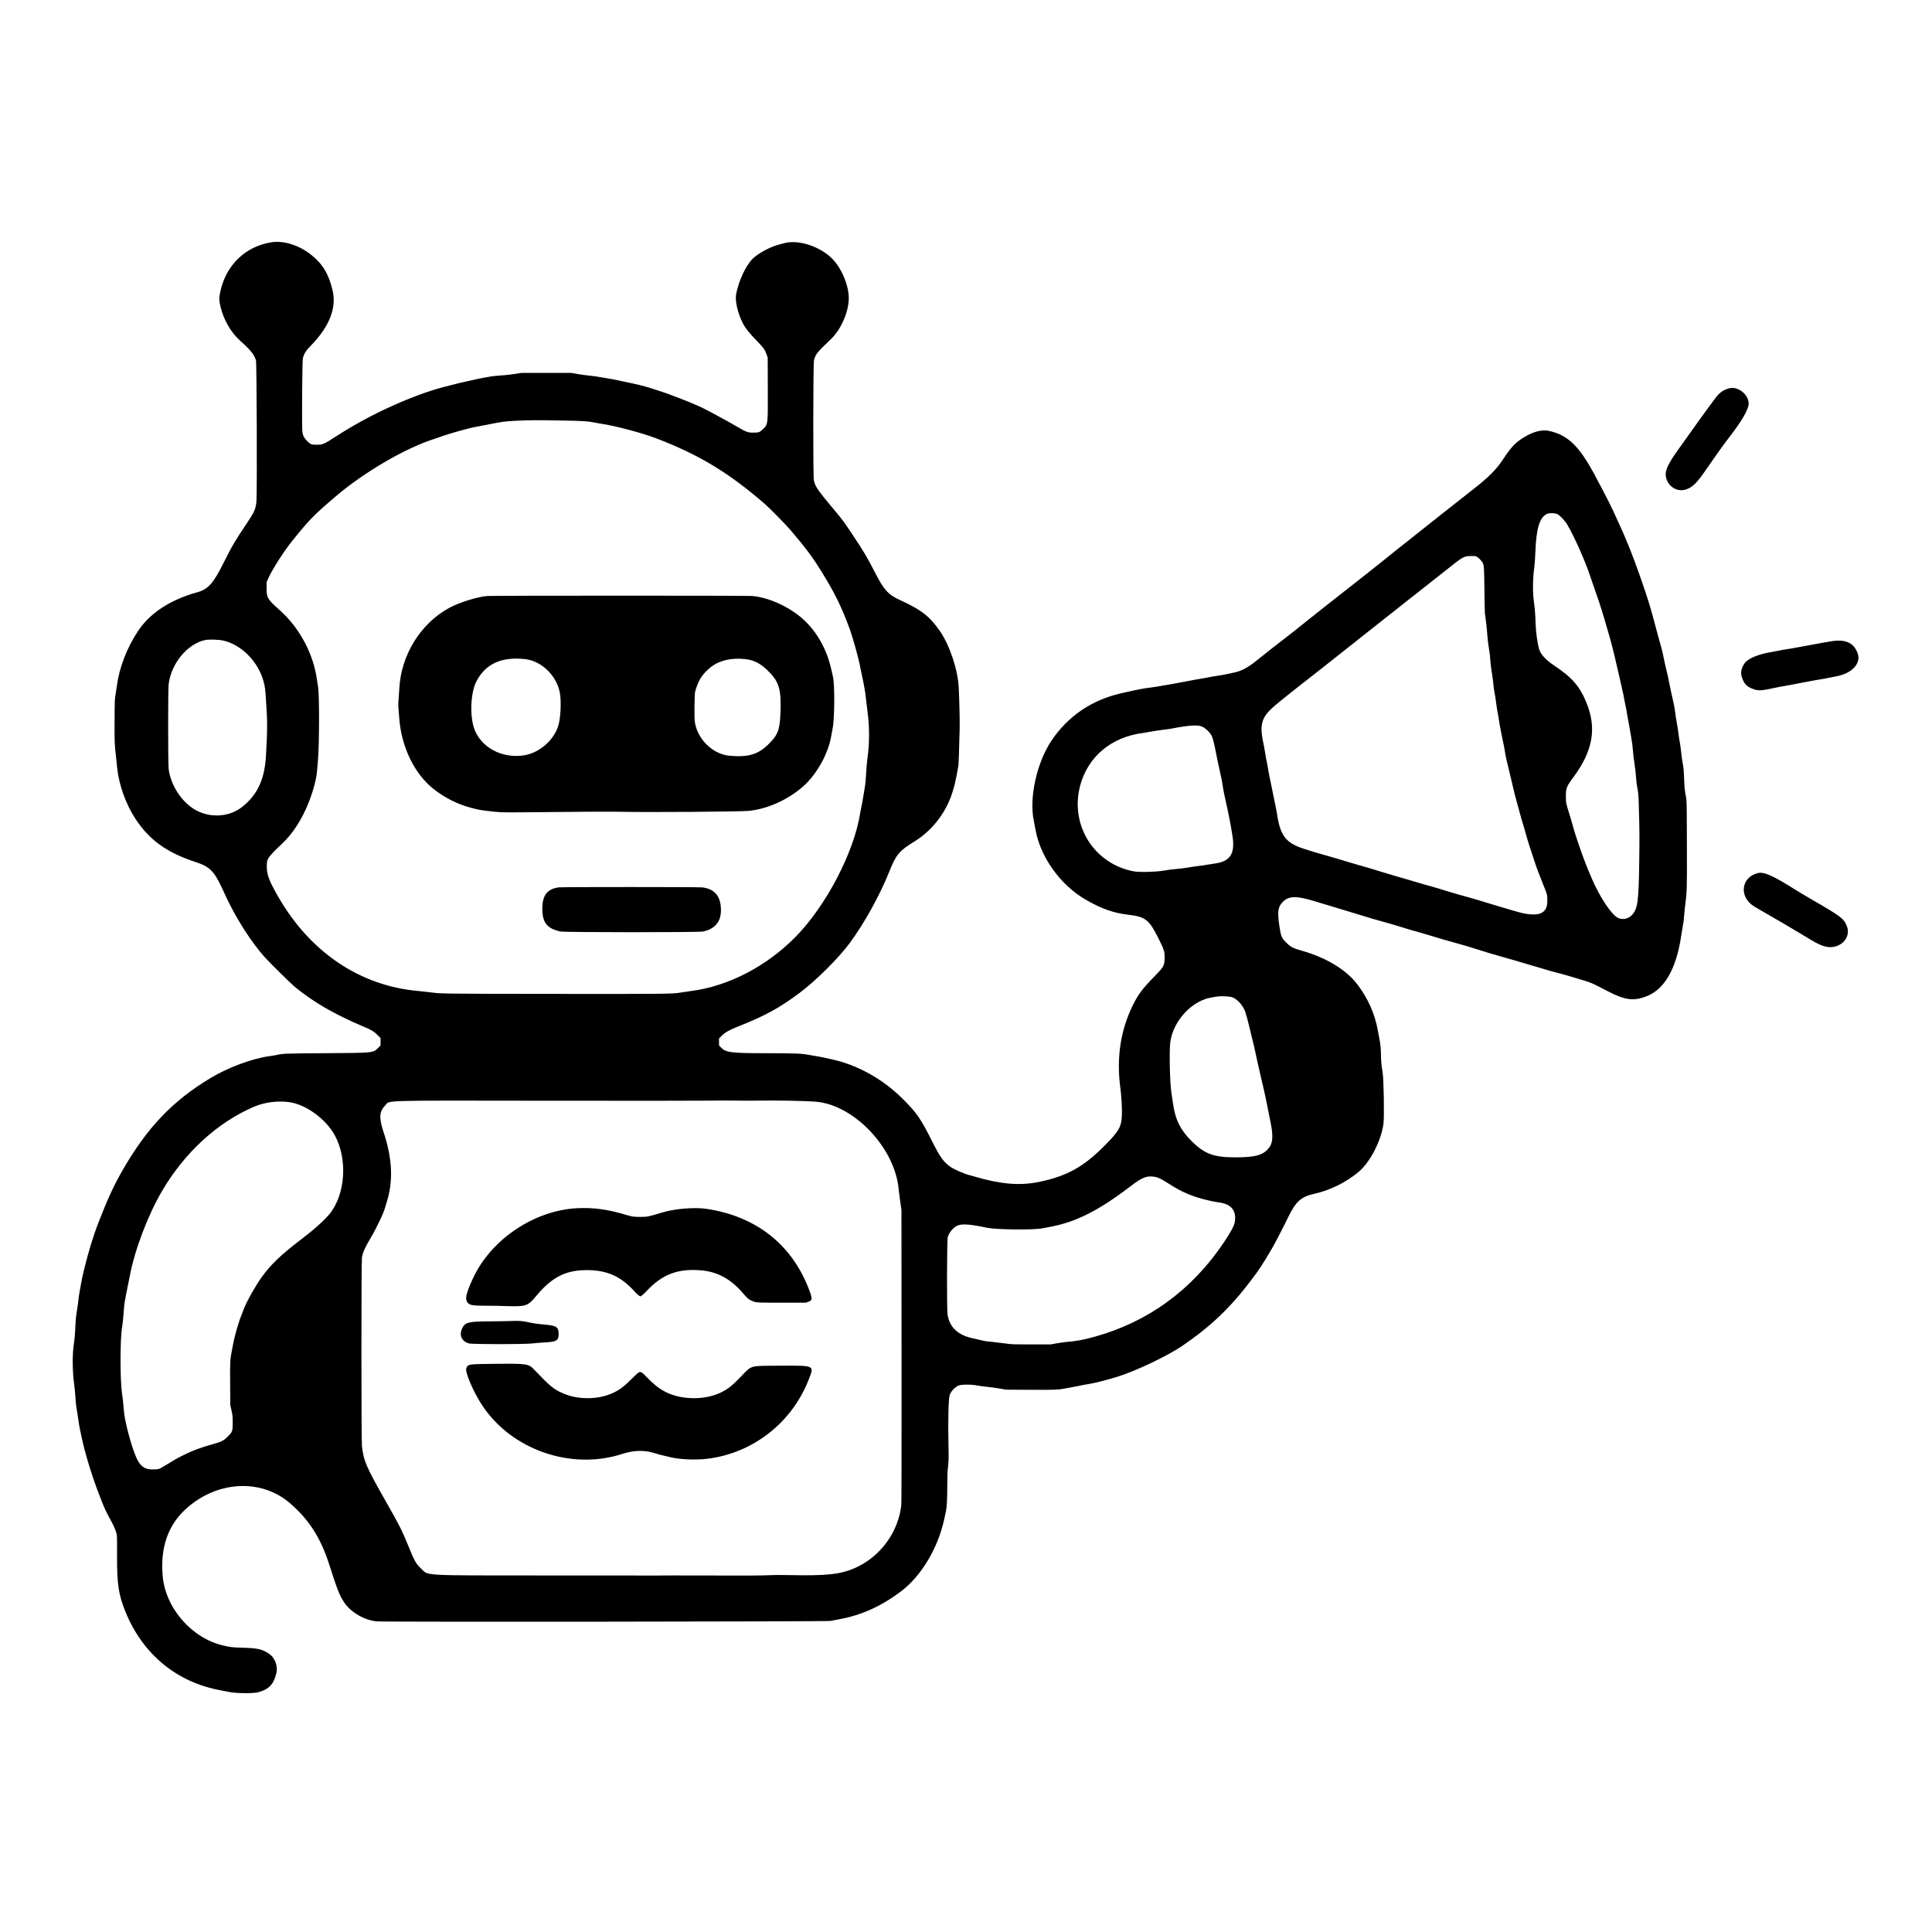 <svg id="svg" xmlns="http://www.w3.org/2000/svg" xmlns:xlink="http://www.w3.org/1999/xlink" width="400" height="400" viewBox="0, 0, 400,400"><g id="svgg"><path id="path0" d="M56.317 50.146 C 50.905 50.936,46.850 54.786,45.631 60.292 C 45.328 61.662,45.328 62.065,45.633 63.393 C 46.277 66.205,47.796 68.833,49.815 70.633 C 51.897 72.488,52.635 73.413,52.997 74.625 C 53.156 75.155,53.245 102.093,53.094 103.781 C 52.952 105.361,52.663 106.024,51.118 108.320 C 48.634 112.012,48.081 112.952,46.331 116.455 C 44.155 120.811,43.110 121.986,40.845 122.621 C 35.178 124.208,31.044 126.924,28.544 130.700 C 26.287 134.108,24.715 138.169,24.219 141.875 C 24.142 142.450,24.005 143.336,23.915 143.843 C 23.761 144.709,23.748 145.026,23.721 148.939 C 23.691 153.240,23.726 154.196,24.000 156.544 C 24.078 157.214,24.192 158.281,24.254 158.914 C 24.604 162.488,26.082 166.590,28.127 169.663 C 31.001 173.983,34.664 176.587,40.539 178.488 C 43.363 179.401,44.322 180.346,45.937 183.806 C 46.341 184.671,46.795 185.643,46.947 185.966 C 48.959 190.258,52.033 195.048,54.721 198.080 C 55.694 199.178,60.121 203.554,60.990 204.277 C 64.693 207.358,69.195 209.979,75.023 212.446 C 76.948 213.260,77.425 213.540,78.148 214.279 L 78.789 214.934 78.789 215.698 L 78.789 216.462 78.254 216.985 C 77.210 218.004,77.429 217.983,67.307 218.054 C 58.638 218.115,58.730 218.112,57.116 218.451 C 56.832 218.511,56.201 218.614,55.713 218.680 C 52.193 219.159,47.192 221.024,43.567 223.209 C 35.712 227.943,30.487 233.421,25.385 242.274 C 23.517 245.515,22.260 248.261,20.179 253.646 C 19.371 255.737,18.253 259.403,17.568 262.212 C 17.484 262.557,17.320 263.221,17.204 263.688 C 17.088 264.155,16.940 264.870,16.876 265.276 C 16.812 265.682,16.662 266.496,16.544 267.085 C 16.425 267.674,16.291 268.555,16.245 269.042 C 16.199 269.529,16.082 270.410,15.985 270.999 C 15.729 272.547,15.666 273.190,15.579 275.150 C 15.527 276.330,15.438 277.307,15.307 278.141 C 14.953 280.407,14.975 283.875,15.362 286.653 C 15.439 287.201,15.554 288.381,15.617 289.275 C 15.736 290.933,15.754 291.083,16.015 292.560 C 16.097 293.028,16.201 293.742,16.246 294.148 C 16.291 294.554,16.409 295.254,16.509 295.703 C 16.608 296.152,16.768 296.916,16.865 297.401 C 17.482 300.505,19.105 305.838,20.526 309.433 C 20.735 309.961,20.966 310.559,21.039 310.762 C 21.455 311.913,22.206 313.493,23.007 314.905 C 23.524 315.815,24.000 316.944,24.156 317.630 C 24.236 317.982,24.252 318.896,24.234 322.097 C 24.201 327.879,24.542 330.168,25.961 333.667 C 29.544 342.505,36.611 348.331,45.743 349.972 C 46.272 350.067,47.020 350.215,47.406 350.300 C 48.820 350.611,52.466 350.643,53.498 350.354 C 55.664 349.747,56.619 348.760,57.192 346.539 C 57.608 344.925,56.916 343.136,55.546 342.281 C 54.182 341.430,53.305 341.236,50.404 341.147 C 48.004 341.074,47.850 341.057,46.188 340.674 C 39.683 339.177,34.246 332.921,33.678 326.279 C 33.181 320.455,34.748 315.866,38.385 312.503 C 44.782 306.585,53.998 306.031,60.014 311.202 C 63.935 314.573,66.380 318.369,68.124 323.795 C 69.902 329.330,70.272 330.269,71.249 331.745 C 72.619 333.812,75.414 335.442,78.006 335.687 C 79.541 335.832,171.296 335.742,171.977 335.595 C 172.282 335.529,173.096 335.371,173.786 335.243 C 178.386 334.391,182.385 332.589,186.486 329.520 C 190.709 326.360,194.178 320.589,195.496 314.528 C 195.602 314.041,195.753 313.343,195.832 312.978 C 196.035 312.032,196.123 310.395,196.123 307.569 C 196.123 305.589,196.153 304.833,196.278 303.656 C 196.423 302.300,196.429 301.985,196.372 299.206 C 196.270 294.228,196.368 289.771,196.599 288.918 C 196.805 288.156,197.599 287.263,198.412 286.881 C 198.980 286.614,201.099 286.599,202.326 286.853 C 202.752 286.941,203.666 287.066,204.357 287.131 C 205.047 287.196,206.210 287.353,206.941 287.481 L 208.270 287.713 213.172 287.743 C 218.428 287.774,219.218 287.741,220.735 287.427 C 221.221 287.326,221.954 287.191,222.365 287.126 C 222.776 287.061,223.445 286.931,223.851 286.836 C 224.257 286.742,224.971 286.609,225.438 286.541 C 226.620 286.370,229.388 285.660,231.530 284.979 C 235.418 283.743,241.778 280.700,244.822 278.619 C 250.678 274.614,254.706 270.774,259.011 265.091 C 260.744 262.804,261.501 261.646,263.427 258.343 C 264.002 257.358,265.745 253.986,266.732 251.952 C 268.277 248.767,269.385 247.773,272.051 247.181 C 275.349 246.449,278.691 244.802,281.282 242.633 C 283.674 240.629,285.956 236.200,286.437 232.626 C 286.618 231.284,286.485 223.259,286.262 222.042 C 286.030 220.775,285.916 219.592,285.915 218.423 C 285.913 217.249,285.802 216.104,285.587 215.049 C 285.487 214.557,285.352 213.844,285.287 213.464 C 284.687 209.957,283.190 206.596,280.935 203.692 C 278.628 200.723,274.603 198.291,269.633 196.865 C 267.674 196.303,267.313 196.123,266.431 195.275 C 265.337 194.222,265.197 193.895,264.864 191.605 C 264.448 188.742,264.588 187.767,265.560 186.763 C 266.804 185.476,268.383 185.426,272.069 186.555 C 273.187 186.898,274.896 187.413,276.131 187.780 C 276.699 187.949,277.580 188.216,278.088 188.373 C 278.595 188.530,279.526 188.811,280.155 188.998 C 280.785 189.186,281.715 189.469,282.223 189.627 C 283.569 190.047,284.970 190.456,286.395 190.846 C 287.841 191.241,289.264 191.659,290.530 192.063 C 291.479 192.365,292.376 192.628,293.557 192.950 C 293.963 193.060,294.645 193.257,295.071 193.386 C 298.595 194.452,299.533 194.727,301.126 195.158 C 302.465 195.521,303.840 195.925,305.335 196.395 C 308.385 197.355,308.610 197.423,310.430 197.935 C 312.411 198.492,312.729 198.583,313.661 198.860 C 314.199 199.020,315.079 199.282,315.618 199.442 C 316.156 199.601,316.912 199.822,317.297 199.932 C 317.683 200.042,318.431 200.263,318.959 200.424 C 320.479 200.886,322.142 201.354,322.983 201.559 C 323.410 201.662,324.124 201.858,324.571 201.993 C 325.018 202.128,325.848 202.376,326.417 202.545 C 329.563 203.478,329.335 203.383,332.804 205.191 C 336.486 207.109,338.294 207.331,341.059 206.204 C 344.706 204.718,347.101 200.440,348.088 193.650 C 348.171 193.081,348.302 192.284,348.381 191.877 C 348.574 190.879,348.590 190.751,348.718 189.182 C 348.779 188.431,348.893 187.351,348.972 186.782 C 349.260 184.695,349.282 183.732,349.253 174.598 C 349.225 165.886,349.223 165.804,349.061 164.962 C 348.794 163.579,348.754 163.180,348.682 161.200 C 348.634 159.882,348.566 159.046,348.457 158.427 C 348.206 156.994,348.176 156.784,348.056 155.621 C 347.993 155.012,347.876 154.175,347.796 153.761 C 347.715 153.348,347.566 152.362,347.464 151.571 C 347.362 150.780,347.212 149.822,347.130 149.443 C 347.049 149.064,346.918 148.222,346.840 147.572 C 346.705 146.448,346.555 145.690,345.984 143.253 C 345.846 142.664,345.681 141.866,345.616 141.481 C 345.509 140.844,345.365 140.199,344.693 137.345 C 344.573 136.838,344.423 136.132,344.360 135.776 C 344.240 135.103,343.862 133.625,343.534 132.546 C 343.429 132.200,343.236 131.503,343.106 130.995 C 342.976 130.487,342.710 129.490,342.516 128.780 C 342.322 128.069,342.073 127.155,341.962 126.749 C 341.413 124.726,340.200 121.058,338.933 117.593 C 338.725 117.024,338.461 116.293,338.345 115.968 C 338.038 115.104,336.780 111.957,336.381 111.058 C 336.192 110.631,335.945 110.066,335.831 109.802 C 335.717 109.538,335.286 108.591,334.872 107.698 C 334.458 106.805,334.025 105.857,333.909 105.594 C 333.634 104.965,332.495 102.716,331.629 101.089 C 331.251 100.378,330.624 99.199,330.237 98.468 C 326.999 92.355,324.560 90.004,320.620 89.199 C 319.202 88.909,317.470 89.359,315.564 90.514 C 313.763 91.604,312.887 92.524,311.156 95.145 C 309.728 97.306,308.155 98.865,304.634 101.603 C 303.984 102.108,302.821 103.023,302.049 103.635 C 301.277 104.246,300.181 105.110,299.612 105.553 C 299.044 105.996,297.731 107.032,296.696 107.855 C 295.660 108.679,293.714 110.226,292.371 111.294 C 291.027 112.362,289.485 113.585,288.943 114.011 C 288.401 114.438,287.221 115.385,286.320 116.116 C 284.698 117.432,280.222 120.964,276.943 123.514 C 276.009 124.240,274.181 125.682,272.882 126.719 C 271.582 127.755,270.120 128.920,269.633 129.309 C 269.145 129.697,268.381 130.310,267.934 130.672 C 267.488 131.034,266.408 131.875,265.534 132.542 C 263.842 133.835,262.465 134.918,260.535 136.474 C 258.255 138.313,257.014 138.974,255.221 139.305 C 254.862 139.371,254.234 139.503,253.825 139.599 C 253.416 139.695,252.602 139.839,252.016 139.921 C 251.430 140.002,250.637 140.139,250.253 140.224 C 249.869 140.310,249.038 140.460,248.407 140.557 C 247.775 140.655,246.976 140.799,246.631 140.879 C 246.286 140.958,245.638 141.079,245.191 141.147 C 244.744 141.215,244.013 141.350,243.567 141.449 C 243.120 141.547,242.306 141.693,241.757 141.773 C 241.209 141.853,240.428 141.987,240.022 142.071 C 239.616 142.155,238.719 142.291,238.029 142.373 C 236.681 142.532,235.524 142.761,232.055 143.554 C 225.983 144.943,221.038 148.324,217.663 153.396 C 214.605 157.992,213.018 165.330,214.063 170.042 C 214.141 170.396,214.274 171.095,214.358 171.596 C 215.325 177.379,219.510 183.246,224.852 186.308 C 228.105 188.173,230.595 189.043,233.709 189.404 C 237.144 189.802,237.937 190.432,239.847 194.284 C 241.042 196.692,241.127 196.959,241.121 198.265 C 241.113 199.864,240.955 200.169,239.212 201.957 C 236.528 204.709,235.719 205.768,234.609 207.984 C 231.996 213.202,231.106 219.057,231.970 225.340 C 232.192 226.954,232.339 229.705,232.274 231.013 C 232.159 233.299,231.663 234.180,228.909 236.984 C 224.408 241.568,220.916 243.517,215.064 244.713 C 211.103 245.523,207.108 245.180,201.661 243.564 C 201.194 243.425,200.713 243.289,200.591 243.261 C 199.766 243.071,197.612 242.142,196.927 241.681 C 195.391 240.648,194.655 239.640,192.964 236.256 C 190.664 231.651,189.786 230.382,186.936 227.541 C 182.724 223.342,177.371 220.382,171.977 219.272 C 171.510 219.176,170.845 219.029,170.500 218.947 C 170.155 218.865,169.524 218.745,169.097 218.682 C 168.671 218.619,167.890 218.483,167.362 218.381 C 166.001 218.116,164.494 218.060,158.671 218.057 C 151.338 218.053,150.275 217.919,149.275 216.871 L 148.865 216.441 148.865 215.717 L 148.865 214.994 149.474 214.397 C 150.195 213.690,151.064 213.213,153.111 212.404 C 158.431 210.300,161.434 208.648,165.590 205.536 C 168.918 203.044,173.604 198.389,175.880 195.315 C 178.919 191.210,182.137 185.409,184.095 180.506 C 185.512 176.957,186.186 176.141,189.256 174.263 C 193.180 171.863,196.167 167.868,197.384 163.390 C 197.506 162.942,197.620 162.553,197.638 162.524 C 197.686 162.447,198.333 159.170,198.416 158.587 C 198.482 158.122,198.567 155.697,198.685 150.969 C 198.728 149.206,198.640 145.302,198.486 142.219 C 198.310 138.671,196.608 133.572,194.654 130.737 C 192.485 127.588,190.765 126.253,186.190 124.165 C 183.893 123.116,182.957 122.065,181.130 118.478 C 179.616 115.506,178.806 114.141,176.460 110.615 C 174.863 108.214,174.367 107.540,173.012 105.926 C 169.236 101.428,168.818 100.826,168.496 99.422 C 168.321 98.657,168.350 75.224,168.528 74.582 C 168.886 73.286,169.096 73.023,172.026 70.223 C 174.009 68.328,175.531 65.015,175.716 62.188 C 175.894 59.468,174.364 55.629,172.264 53.527 C 169.714 50.975,165.266 49.552,162.341 50.354 C 161.853 50.487,161.285 50.641,161.078 50.696 C 159.385 51.143,156.907 52.501,155.832 53.570 C 154.406 54.987,152.952 58.099,152.406 60.902 C 152.138 62.278,152.759 64.934,153.836 67.011 C 154.311 67.928,155.122 68.941,156.614 70.482 C 158.087 72.003,158.350 72.366,158.713 73.379 L 158.944 74.026 158.965 80.390 C 158.991 88.128,159.028 87.843,157.862 88.942 C 157.267 89.504,157.078 89.569,156.024 89.569 C 154.797 89.570,154.592 89.496,152.557 88.313 C 150.496 87.115,146.398 84.892,145.279 84.365 C 143.070 83.324,138.230 81.444,136.238 80.853 C 135.974 80.775,135.475 80.613,135.130 80.494 C 133.828 80.042,131.965 79.574,129.371 79.046 C 128.700 78.910,127.870 78.733,127.524 78.652 C 127.179 78.572,126.515 78.451,126.048 78.385 C 125.581 78.319,124.800 78.185,124.312 78.087 C 123.825 77.989,122.878 77.856,122.208 77.791 C 121.538 77.727,120.375 77.568,119.623 77.438 L 118.257 77.201 113.125 77.203 L 107.993 77.206 106.687 77.403 C 105.968 77.512,104.938 77.637,104.398 77.680 C 103.857 77.723,103.010 77.791,102.515 77.830 C 101.647 77.899,99.172 78.362,97.652 78.740 C 97.248 78.840,96.698 78.959,96.430 79.004 C 95.963 79.081,94.551 79.429,91.785 80.146 C 88.917 80.889,85.019 82.318,81.337 83.976 C 77.024 85.918,73.305 87.939,69.337 90.497 C 67.028 91.986,66.812 92.076,65.534 92.078 C 64.483 92.080,64.310 92.015,63.642 91.366 C 63.005 90.745,62.728 90.239,62.610 89.475 C 62.469 88.571,62.562 74.615,62.712 74.113 C 63.018 73.085,63.319 72.630,64.500 71.409 C 68.204 67.579,69.702 63.728,68.871 60.175 C 68.068 56.744,66.816 54.655,64.421 52.750 C 61.966 50.798,58.805 49.782,56.317 50.146 M357.947 80.406 C 356.663 80.782,355.949 81.328,354.924 82.721 C 352.567 85.921,351.412 87.518,349.518 90.198 C 349.030 90.888,348.111 92.176,347.476 93.060 C 345.336 96.038,344.679 97.469,344.899 98.671 C 345.281 100.759,347.273 101.985,349.170 101.300 C 350.512 100.816,351.376 99.937,353.336 97.065 C 354.672 95.107,356.991 91.856,357.655 91.010 C 360.521 87.359,362.045 84.771,362.045 83.560 C 362.045 81.640,359.755 79.877,357.947 80.406 M116.190 87.061 C 120.706 87.142,121.788 87.206,122.980 87.462 C 123.429 87.558,124.061 87.674,124.386 87.719 C 127.185 88.108,132.867 89.609,135.832 90.742 C 144.706 94.133,150.799 97.809,158.316 104.307 C 159.344 105.195,162.736 108.648,163.715 109.802 C 166.922 113.583,168.203 115.304,170.149 118.442 C 172.779 122.685,174.253 125.680,175.837 129.998 C 176.605 132.093,177.818 136.452,178.107 138.158 C 178.152 138.422,178.300 139.136,178.437 139.745 C 178.855 141.609,179.140 143.235,179.259 144.434 C 179.322 145.064,179.471 146.293,179.591 147.166 C 180.028 150.336,180.038 153.862,179.620 156.766 C 179.510 157.525,179.389 158.899,179.325 160.095 C 179.244 161.605,179.167 162.398,179.024 163.159 C 178.919 163.724,178.769 164.614,178.692 165.137 C 178.616 165.659,178.470 166.456,178.370 166.909 C 178.269 167.361,178.137 168.047,178.075 168.433 C 176.792 176.504,171.025 187.538,164.745 193.936 C 158.740 200.053,150.816 204.174,143.142 205.170 C 142.411 205.265,141.414 205.412,140.927 205.497 C 139.253 205.788,138.065 205.801,114.528 205.775 C 90.823 205.749,91.461 205.757,88.942 205.428 C 88.333 205.349,87.253 205.232,86.542 205.168 C 74.509 204.097,64.182 197.130,57.591 185.638 C 55.798 182.512,55.297 181.247,55.251 179.730 C 55.192 177.762,55.220 177.718,58.589 174.488 C 61.472 171.723,63.854 167.324,65.126 162.415 C 65.545 160.796,65.556 160.721,65.835 157.320 C 66.115 153.913,66.134 143.956,65.864 142.297 C 65.781 141.787,65.663 141.021,65.603 140.594 C 64.846 135.300,62.003 129.996,57.997 126.406 C 55.369 124.051,55.197 123.771,55.197 121.876 L 55.197 120.546 55.517 119.808 C 56.327 117.945,58.817 114.055,60.631 111.821 C 64.188 107.439,64.918 106.694,69.449 102.821 C 75.389 97.743,84.006 92.726,90.050 90.826 C 90.212 90.775,90.594 90.641,90.899 90.527 C 91.894 90.158,95.067 89.197,96.031 88.973 C 96.234 88.926,96.698 88.804,97.062 88.702 C 97.426 88.600,98.141 88.441,98.650 88.350 C 99.159 88.258,100.090 88.080,100.720 87.955 C 104.176 87.267,104.454 87.230,107.144 87.099 C 109.602 86.979,111.272 86.972,116.190 87.061 M322.447 106.447 C 322.960 106.703,324.028 107.834,324.470 108.589 C 325.957 111.131,328.103 115.926,329.143 119.033 C 329.409 119.825,329.972 121.460,330.396 122.667 C 330.819 123.874,331.337 125.419,331.545 126.100 C 331.754 126.782,332.038 127.705,332.175 128.152 C 332.313 128.599,332.479 129.180,332.544 129.444 C 332.610 129.708,332.748 130.181,332.850 130.496 C 333.144 131.393,334.027 134.697,334.287 135.869 C 334.619 137.361,335.047 139.209,335.220 139.893 C 335.322 140.299,335.500 141.081,335.613 141.630 C 335.727 142.179,335.888 142.894,335.970 143.218 C 336.053 143.542,336.173 144.129,336.236 144.523 C 336.299 144.917,336.435 145.610,336.538 146.064 C 336.640 146.518,336.791 147.325,336.872 147.858 C 336.954 148.391,337.085 149.117,337.164 149.470 C 337.243 149.824,337.358 150.455,337.419 150.873 C 337.481 151.292,337.631 152.165,337.752 152.815 C 337.873 153.465,338.022 154.634,338.082 155.413 C 338.142 156.191,338.290 157.421,338.410 158.145 C 338.531 158.869,338.668 160.042,338.714 160.753 C 338.791 161.952,338.846 162.365,339.123 163.855 C 339.179 164.159,339.243 164.973,339.263 165.664 C 339.455 172.071,339.462 172.721,339.384 178.475 C 339.274 186.689,339.074 188.137,337.872 189.453 C 337.137 190.256,335.913 190.500,334.970 190.030 C 333.623 189.358,331.204 185.724,329.590 181.946 C 328.874 180.270,328.490 179.341,328.264 178.734 C 328.127 178.368,327.877 177.704,327.707 177.257 C 327.237 176.018,326.170 172.857,325.901 171.903 C 325.769 171.436,325.572 170.738,325.463 170.353 C 325.354 169.967,325.135 169.236,324.976 168.728 C 324.215 166.288,324.202 166.224,324.202 164.888 C 324.201 163.158,324.317 162.862,325.730 160.954 C 329.764 155.511,330.607 150.881,328.518 145.644 C 327.131 142.168,325.518 140.278,321.876 137.862 C 320.067 136.662,319.020 135.539,318.675 134.429 C 318.312 133.262,317.983 130.891,317.926 129.038 C 317.869 127.176,317.774 125.947,317.590 124.661 C 317.295 122.607,317.323 119.958,317.667 117.371 C 317.752 116.731,317.845 115.391,317.888 114.196 C 318.063 109.360,318.787 107.044,320.333 106.373 C 320.783 106.177,321.991 106.220,322.447 106.447 M305.857 115.328 C 306.217 115.556,306.761 116.136,306.942 116.485 C 307.259 117.098,307.270 117.259,307.334 122.134 C 307.368 124.713,307.413 126.923,307.434 127.044 C 307.584 127.904,307.854 130.283,307.920 131.327 C 307.964 132.018,308.096 133.181,308.213 133.912 C 308.467 135.499,308.489 135.681,308.583 137.013 C 308.624 137.582,308.740 138.512,308.842 139.081 C 308.944 139.649,309.078 140.629,309.141 141.259 C 309.265 142.509,309.345 143.073,309.510 143.855 C 309.569 144.137,309.683 144.907,309.764 145.565 C 309.844 146.224,309.992 147.165,310.092 147.656 C 310.192 148.148,310.312 148.845,310.357 149.206 C 310.438 149.845,310.996 152.737,311.352 154.366 C 311.450 154.813,311.567 155.461,311.612 155.806 C 311.688 156.386,311.914 157.408,312.397 159.350 C 312.503 159.777,312.654 160.408,312.731 160.753 C 313.329 163.411,313.744 165.063,314.348 167.177 C 314.504 167.726,314.686 168.390,314.751 168.654 C 314.868 169.122,315.054 169.759,315.563 171.423 C 315.699 171.870,315.865 172.452,315.931 172.716 C 316.122 173.474,317.049 176.437,317.445 177.552 C 317.560 177.877,317.721 178.359,317.802 178.623 C 318.045 179.416,318.684 181.104,319.605 183.386 C 320.337 185.198,320.354 185.267,320.358 186.487 C 320.366 188.740,319.179 189.581,316.440 189.263 C 315.337 189.135,314.835 189.002,310.135 187.596 C 309.505 187.407,308.542 187.119,307.993 186.955 C 307.445 186.791,306.697 186.561,306.332 186.445 C 305.966 186.329,305.318 186.137,304.892 186.019 C 304.466 185.902,303.801 185.715,303.415 185.605 C 303.029 185.495,302.298 185.287,301.791 185.144 C 300.707 184.838,298.710 184.238,297.766 183.934 C 297.401 183.816,296.803 183.642,296.437 183.546 C 295.671 183.345,294.770 183.089,293.410 182.685 C 292.882 182.528,292.001 182.266,291.453 182.103 C 290.905 181.940,290.306 181.769,290.124 181.723 C 289.941 181.677,289.409 181.524,288.942 181.382 C 288.475 181.240,287.661 180.996,287.133 180.839 C 285.554 180.369,283.926 179.876,283.219 179.652 C 282.854 179.537,282.339 179.388,282.075 179.323 C 281.811 179.257,281.229 179.092,280.783 178.956 C 278.751 178.335,278.375 178.222,277.681 178.026 C 276.397 177.663,275.638 177.441,274.802 177.184 C 274.355 177.047,273.773 176.880,273.509 176.814 C 273.016 176.690,272.373 176.494,270.083 175.773 C 266.239 174.561,265.067 173.066,264.390 168.507 C 264.327 168.080,264.194 167.382,264.094 166.956 C 263.995 166.529,263.861 165.865,263.797 165.479 C 263.733 165.093,263.585 164.362,263.468 163.854 C 263.352 163.346,263.202 162.618,263.136 162.237 C 263.069 161.855,262.937 161.207,262.841 160.797 C 262.745 160.387,262.613 159.686,262.548 159.239 C 262.483 158.793,262.349 158.062,262.249 157.615 C 262.149 157.168,262.001 156.348,261.920 155.793 C 261.838 155.238,261.701 154.473,261.616 154.095 C 260.795 150.462,261.104 148.851,262.982 146.979 C 263.991 145.973,265.582 144.689,273.221 138.715 C 274.050 138.067,275.857 136.640,277.238 135.544 C 278.619 134.448,280.198 133.199,280.746 132.767 C 282.141 131.670,289.726 125.672,291.739 124.074 C 292.211 123.700,293.544 122.653,294.701 121.748 C 295.858 120.844,297.868 119.256,299.168 118.220 C 303.015 115.157,303.057 115.133,304.601 115.124 C 305.496 115.119,305.539 115.126,305.857 115.328 M100.826 123.396 C 98.743 123.582,95.044 124.749,92.987 125.870 C 87.024 129.117,82.987 135.698,82.664 142.699 C 82.638 143.267,82.573 144.215,82.520 144.803 C 82.454 145.531,82.444 146.087,82.488 146.539 C 82.523 146.904,82.604 147.901,82.667 148.754 C 83.095 154.579,85.780 160.156,89.652 163.263 C 91.983 165.133,94.779 166.544,97.577 167.262 C 99.129 167.660,99.251 167.684,100.720 167.872 C 103.214 168.192,103.921 168.223,107.698 168.183 C 119.677 168.057,126.445 168.020,128.484 168.070 C 133.822 168.200,153.377 168.060,155.061 167.879 C 158.761 167.481,162.531 165.858,165.747 163.278 C 168.796 160.831,171.435 156.314,172.090 152.421 C 172.153 152.041,172.288 151.327,172.390 150.833 C 172.791 148.881,172.843 141.862,172.469 140.188 C 172.414 139.945,172.278 139.330,172.166 138.822 C 171.281 134.803,169.526 131.455,166.919 128.810 C 164.110 125.961,159.492 123.724,155.732 123.392 C 154.704 123.301,101.845 123.305,100.826 123.396 M46.176 132.615 C 49.952 133.437,53.457 136.969,54.564 141.065 C 54.876 142.219,54.941 142.745,55.090 145.320 C 55.134 146.072,55.199 147.168,55.236 147.757 C 55.324 149.151,55.323 151.272,55.235 153.074 C 55.196 153.866,55.129 155.261,55.085 156.175 C 54.844 161.245,53.375 164.484,50.155 167.046 C 47.152 169.436,42.621 169.432,39.471 167.036 C 37.064 165.206,35.278 162.129,34.917 159.188 C 34.780 158.076,34.776 142.811,34.913 141.676 C 35.431 137.361,38.818 133.271,42.506 132.509 C 43.261 132.352,45.233 132.409,46.176 132.615 M378.918 132.811 C 378.390 132.909,377.526 133.056,376.998 133.138 C 376.470 133.220,375.673 133.368,375.226 133.466 C 374.779 133.565,373.982 133.712,373.454 133.793 C 372.926 133.874,372.195 134.006,371.829 134.088 C 371.464 134.169,370.693 134.303,370.116 134.386 C 369.539 134.469,368.692 134.618,368.233 134.715 C 367.774 134.813,367.150 134.934,366.845 134.982 C 364.008 135.438,361.829 136.353,361.172 137.364 C 360.461 138.458,360.319 139.299,360.673 140.325 C 361.126 141.639,361.711 142.215,363.061 142.681 C 364.177 143.065,364.636 143.027,368.211 142.254 C 368.658 142.158,369.461 142.012,369.996 141.930 C 370.531 141.848,371.329 141.699,371.769 141.599 C 372.208 141.499,372.834 141.379,373.159 141.332 C 373.483 141.285,374.198 141.152,374.746 141.037 C 375.294 140.922,376.125 140.773,376.592 140.705 C 377.059 140.638,377.890 140.489,378.438 140.374 C 378.987 140.259,379.801 140.097,380.247 140.014 C 383.400 139.429,385.324 137.374,384.632 135.334 C 383.856 133.048,382.020 132.237,378.918 132.811 M108.752 136.465 C 112.035 136.831,115.124 139.761,115.870 143.216 C 116.263 145.036,116.090 148.788,115.539 150.415 C 114.514 153.442,111.527 155.945,108.400 156.398 C 103.793 157.065,99.457 154.666,98.134 150.718 C 97.240 148.049,97.459 143.412,98.586 141.171 C 100.447 137.466,103.802 135.913,108.752 136.465 M154.313 136.464 C 156.201 136.672,157.590 137.427,159.281 139.165 C 161.369 141.313,161.795 142.936,161.573 147.896 C 161.425 151.196,161.002 152.240,159.035 154.152 C 156.904 156.224,154.861 156.817,151.039 156.472 C 147.509 156.154,144.266 152.920,143.838 149.291 C 143.731 148.385,143.789 143.738,143.913 143.253 C 144.499 140.957,145.397 139.536,147.139 138.150 C 148.935 136.721,151.393 136.143,154.313 136.464 M248.735 150.381 C 249.502 150.653,250.497 151.587,250.906 152.420 C 251.136 152.887,251.494 154.394,251.913 156.652 C 252.011 157.178,252.190 158.042,252.312 158.572 C 252.776 160.597,253.060 162.002,253.171 162.821 C 253.234 163.288,253.383 164.102,253.502 164.630 C 253.998 166.829,254.106 167.324,254.245 168.027 C 254.325 168.433,254.475 169.180,254.578 169.688 C 254.765 170.613,254.920 171.501,255.172 173.085 C 255.749 176.708,254.714 178.345,251.578 178.772 C 250.949 178.858,250.201 178.977,249.917 179.037 C 249.633 179.097,248.835 179.211,248.145 179.292 C 247.454 179.372,246.441 179.520,245.893 179.621 C 245.344 179.722,244.290 179.854,243.550 179.914 C 242.810 179.974,241.613 180.129,240.892 180.259 C 239.384 180.530,235.900 180.617,234.779 180.411 C 226.525 178.893,221.462 170.830,223.633 162.661 C 225.232 156.647,230.092 152.585,236.695 151.745 C 237.058 151.699,237.839 151.567,238.430 151.451 C 239.021 151.336,240.020 151.186,240.650 151.119 C 241.279 151.051,242.143 150.929,242.570 150.846 C 245.978 150.184,247.793 150.048,248.735 150.381 M363.920 180.766 C 360.531 181.630,359.995 185.514,362.985 187.544 C 363.220 187.704,364.559 188.490,365.960 189.292 C 368.559 190.779,370.520 191.928,372.494 193.121 C 373.103 193.489,374.187 194.143,374.903 194.574 C 377.445 196.104,378.822 196.420,380.379 195.830 C 382.140 195.162,383.019 193.375,382.380 191.763 C 381.734 190.135,381.265 189.785,374.525 185.896 C 373.692 185.416,372.529 184.719,371.940 184.347 C 367.059 181.267,365.206 180.439,363.920 180.766 M115.665 183.718 C 113.279 184.067,112.281 185.374,112.281 188.148 C 112.281 191.010,113.276 192.261,116.025 192.854 C 116.930 193.049,144.656 193.056,145.546 192.862 C 148.293 192.259,149.505 190.551,149.229 187.669 C 149.004 185.311,147.792 184.051,145.436 183.723 C 144.777 183.632,116.289 183.626,115.665 183.718 M254.975 206.424 C 256.114 206.771,257.318 208.079,257.832 209.526 C 257.987 209.964,258.568 212.116,258.668 212.627 C 258.716 212.871,258.984 213.979,259.264 215.091 C 259.544 216.203,259.842 217.482,259.926 217.934 C 260.011 218.386,260.174 219.138,260.289 219.605 C 260.404 220.072,260.520 220.587,260.546 220.749 C 260.573 220.912,260.722 221.577,260.878 222.226 C 261.571 225.112,262.039 227.197,262.262 228.392 C 262.386 229.055,262.532 229.784,263.065 232.405 C 263.590 234.986,263.536 236.479,262.883 237.428 C 261.729 239.105,260.080 239.616,255.824 239.616 C 251.363 239.616,249.500 238.953,246.898 236.441 C 244.409 234.037,243.272 231.748,242.828 228.244 C 242.763 227.737,242.629 226.840,242.529 226.251 C 242.222 224.440,242.061 217.875,242.276 215.950 C 242.720 211.986,245.892 208.055,249.658 206.802 C 250.154 206.637,251.487 206.376,252.280 206.288 C 252.917 206.217,254.568 206.301,254.975 206.424 M156.655 227.875 C 160.491 227.795,166.751 227.911,168.971 228.103 C 176.828 228.783,185.205 237.599,186.049 246.077 C 186.114 246.727,186.272 247.990,186.401 248.883 L 186.635 250.508 186.657 280.746 C 186.671 301.455,186.654 311.197,186.601 311.661 C 185.957 317.307,182.214 322.355,176.961 324.661 C 174.009 325.957,171.085 326.268,163.375 326.107 C 161.428 326.066,160.082 326.075,158.981 326.136 C 157.859 326.198,154.894 326.215,148.865 326.193 C 144.174 326.176,139.854 326.169,139.265 326.179 C 138.150 326.196,137.017 326.197,128.263 326.191 C 125.359 326.189,118.315 326.185,112.608 326.183 C 87.055 326.173,88.749 326.265,87.239 324.817 C 86.070 323.695,85.893 323.378,84.387 319.697 C 83.214 316.831,82.654 315.727,80.083 311.205 C 75.763 303.609,75.290 302.519,74.934 299.354 C 74.796 298.123,74.794 261.177,74.932 260.381 C 75.126 259.265,75.532 258.342,76.676 256.415 C 77.956 254.261,79.448 251.120,79.746 249.954 C 79.793 249.771,79.913 249.369,80.014 249.060 C 81.445 244.670,81.264 239.970,79.453 234.517 C 78.446 231.487,78.507 230.122,79.700 228.940 C 80.911 227.739,77.121 227.854,114.159 227.895 C 131.399 227.913,146.336 227.904,147.351 227.873 C 148.366 227.842,150.476 227.838,152.040 227.864 C 153.603 227.891,155.680 227.896,156.655 227.875 M59.792 228.172 C 63.239 228.605,67.399 231.594,69.280 234.991 C 72.001 239.903,71.545 247.217,68.262 251.305 C 67.190 252.639,64.964 254.626,62.168 256.745 C 58.296 259.677,56.013 261.866,54.224 264.360 C 52.912 266.190,51.283 269.055,50.556 270.814 C 50.177 271.731,49.474 273.622,49.474 273.725 C 49.474 273.763,49.374 274.087,49.252 274.445 C 48.946 275.341,48.401 277.460,48.257 278.309 C 48.192 278.695,48.057 279.400,47.958 279.876 C 47.651 281.343,47.613 282.196,47.648 286.706 L 47.680 290.899 47.926 292.007 C 48.157 293.046,48.173 293.203,48.177 294.554 C 48.183 296.285,48.130 296.437,47.199 297.384 C 46.320 298.277,45.929 298.473,43.862 299.058 C 41.317 299.778,39.696 300.397,37.659 301.427 C 36.620 301.951,36.083 302.262,33.903 303.595 C 32.928 304.192,32.797 304.228,31.576 304.226 C 29.421 304.222,28.549 303.205,27.287 299.222 C 27.072 298.543,26.872 297.872,26.844 297.729 C 26.815 297.587,26.695 297.139,26.576 296.733 C 26.381 296.061,26.278 295.615,25.844 293.557 C 25.766 293.192,25.652 292.212,25.589 291.379 C 25.526 290.546,25.391 289.334,25.288 288.684 C 24.844 285.868,24.842 277.338,25.286 274.728 C 25.389 274.119,25.525 272.849,25.589 271.906 C 25.652 270.963,25.748 269.950,25.802 269.654 C 25.857 269.358,25.989 268.634,26.096 268.045 C 26.203 267.456,26.375 266.592,26.478 266.125 C 26.581 265.658,26.742 264.861,26.837 264.353 C 27.878 258.791,30.563 251.692,33.567 246.557 C 38.213 238.618,45.073 232.341,52.612 229.130 C 54.750 228.219,57.375 227.869,59.792 228.172 M239.238 243.676 C 239.806 243.783,240.585 244.172,241.768 244.937 C 244.088 246.438,245.741 247.236,247.997 247.946 C 249.264 248.344,251.325 248.818,252.403 248.959 C 254.967 249.293,256.070 250.707,255.633 253.097 C 255.500 253.830,254.753 255.195,253.320 257.326 C 246.736 267.115,237.602 273.752,226.546 276.782 C 224.243 277.413,222.795 277.678,220.823 277.829 C 220.498 277.853,219.618 277.980,218.867 278.110 L 217.500 278.346 213.513 278.345 C 209.578 278.344,209.507 278.341,208.086 278.143 C 207.294 278.033,206.114 277.891,205.464 277.828 C 204.053 277.692,203.963 277.678,203.064 277.457 C 202.679 277.362,202.022 277.215,201.606 277.130 C 198.373 276.475,196.609 274.859,196.182 272.160 C 196.010 271.071,196.046 256.694,196.222 256.123 C 196.541 255.090,197.433 254.057,198.302 253.716 C 199.262 253.339,200.899 253.470,204.430 254.205 C 206.301 254.594,213.963 254.674,215.765 254.323 C 216.192 254.240,216.972 254.091,217.500 253.991 C 222.811 252.991,227.526 250.600,234.115 245.567 C 236.574 243.688,237.500 243.346,239.238 243.676 M119.402 250.151 C 110.535 250.635,101.634 256.643,97.936 264.640 C 96.670 267.379,96.305 268.682,96.617 269.351 C 97.014 270.204,97.517 270.334,100.422 270.334 C 101.621 270.334,103.716 270.371,105.077 270.416 C 108.876 270.543,109.309 270.389,111.032 268.303 C 114.369 264.264,117.420 262.804,122.171 262.975 C 126.016 263.113,128.781 264.450,131.436 267.454 C 131.698 267.752,132.061 268.088,132.241 268.203 L 132.569 268.411 132.847 268.254 C 133.000 268.168,133.467 267.732,133.885 267.285 C 137.136 263.806,140.397 262.581,145.246 263.019 C 148.535 263.316,151.271 264.797,153.679 267.583 C 154.671 268.730,154.960 268.997,155.465 269.233 C 156.503 269.716,156.369 269.706,161.861 269.706 L 166.845 269.706 167.362 269.522 C 168.246 269.206,168.245 268.874,167.352 266.610 C 163.765 257.520,156.442 251.828,146.354 250.290 C 143.851 249.909,139.827 250.226,137.195 251.012 C 134.141 251.924,134.029 251.947,132.504 251.947 C 131.271 251.948,130.846 251.889,129.814 251.578 C 125.861 250.385,122.801 249.966,119.402 250.151 M105.409 273.508 C 104.637 273.539,102.693 273.569,101.089 273.575 C 97.101 273.590,96.300 273.789,95.742 274.903 C 94.996 276.394,95.515 277.661,97.065 278.136 C 97.733 278.341,108.692 278.344,110.282 278.139 C 110.851 278.066,111.958 277.976,112.743 277.938 C 115.222 277.818,115.680 277.541,115.665 276.168 C 115.649 274.714,115.208 274.440,112.530 274.215 C 111.207 274.104,110.401 273.981,108.916 273.662 C 108.042 273.474,107.202 273.437,105.409 273.508 M102.381 282.368 C 96.924 282.420,96.875 282.428,96.545 283.290 C 96.247 284.071,97.985 288.143,99.793 290.899 C 105.874 300.170,118.244 304.474,128.854 301.012 C 131.304 300.212,133.580 300.188,135.789 300.939 C 136.083 301.040,136.711 301.208,137.185 301.314 C 137.659 301.420,138.279 301.569,138.564 301.644 C 140.505 302.161,143.930 302.327,146.428 302.024 C 155.804 300.890,163.867 294.638,167.367 285.786 C 168.624 282.608,168.836 282.718,161.529 282.754 C 155.079 282.785,155.722 282.609,153.453 284.958 C 151.488 286.991,150.702 287.609,149.136 288.354 C 146.036 289.828,141.567 289.860,138.322 288.433 C 136.828 287.775,135.680 286.927,134.059 285.281 C 132.448 283.645,132.666 283.640,130.924 285.352 C 129.112 287.133,128.349 287.711,126.915 288.388 C 123.867 289.827,119.583 289.843,116.448 288.428 C 114.573 287.581,113.895 287.022,110.757 283.732 C 109.407 282.316,109.326 282.303,102.381 282.368 " stroke="none" fill="#000000" fill-rule="evenodd"></path></g></svg>